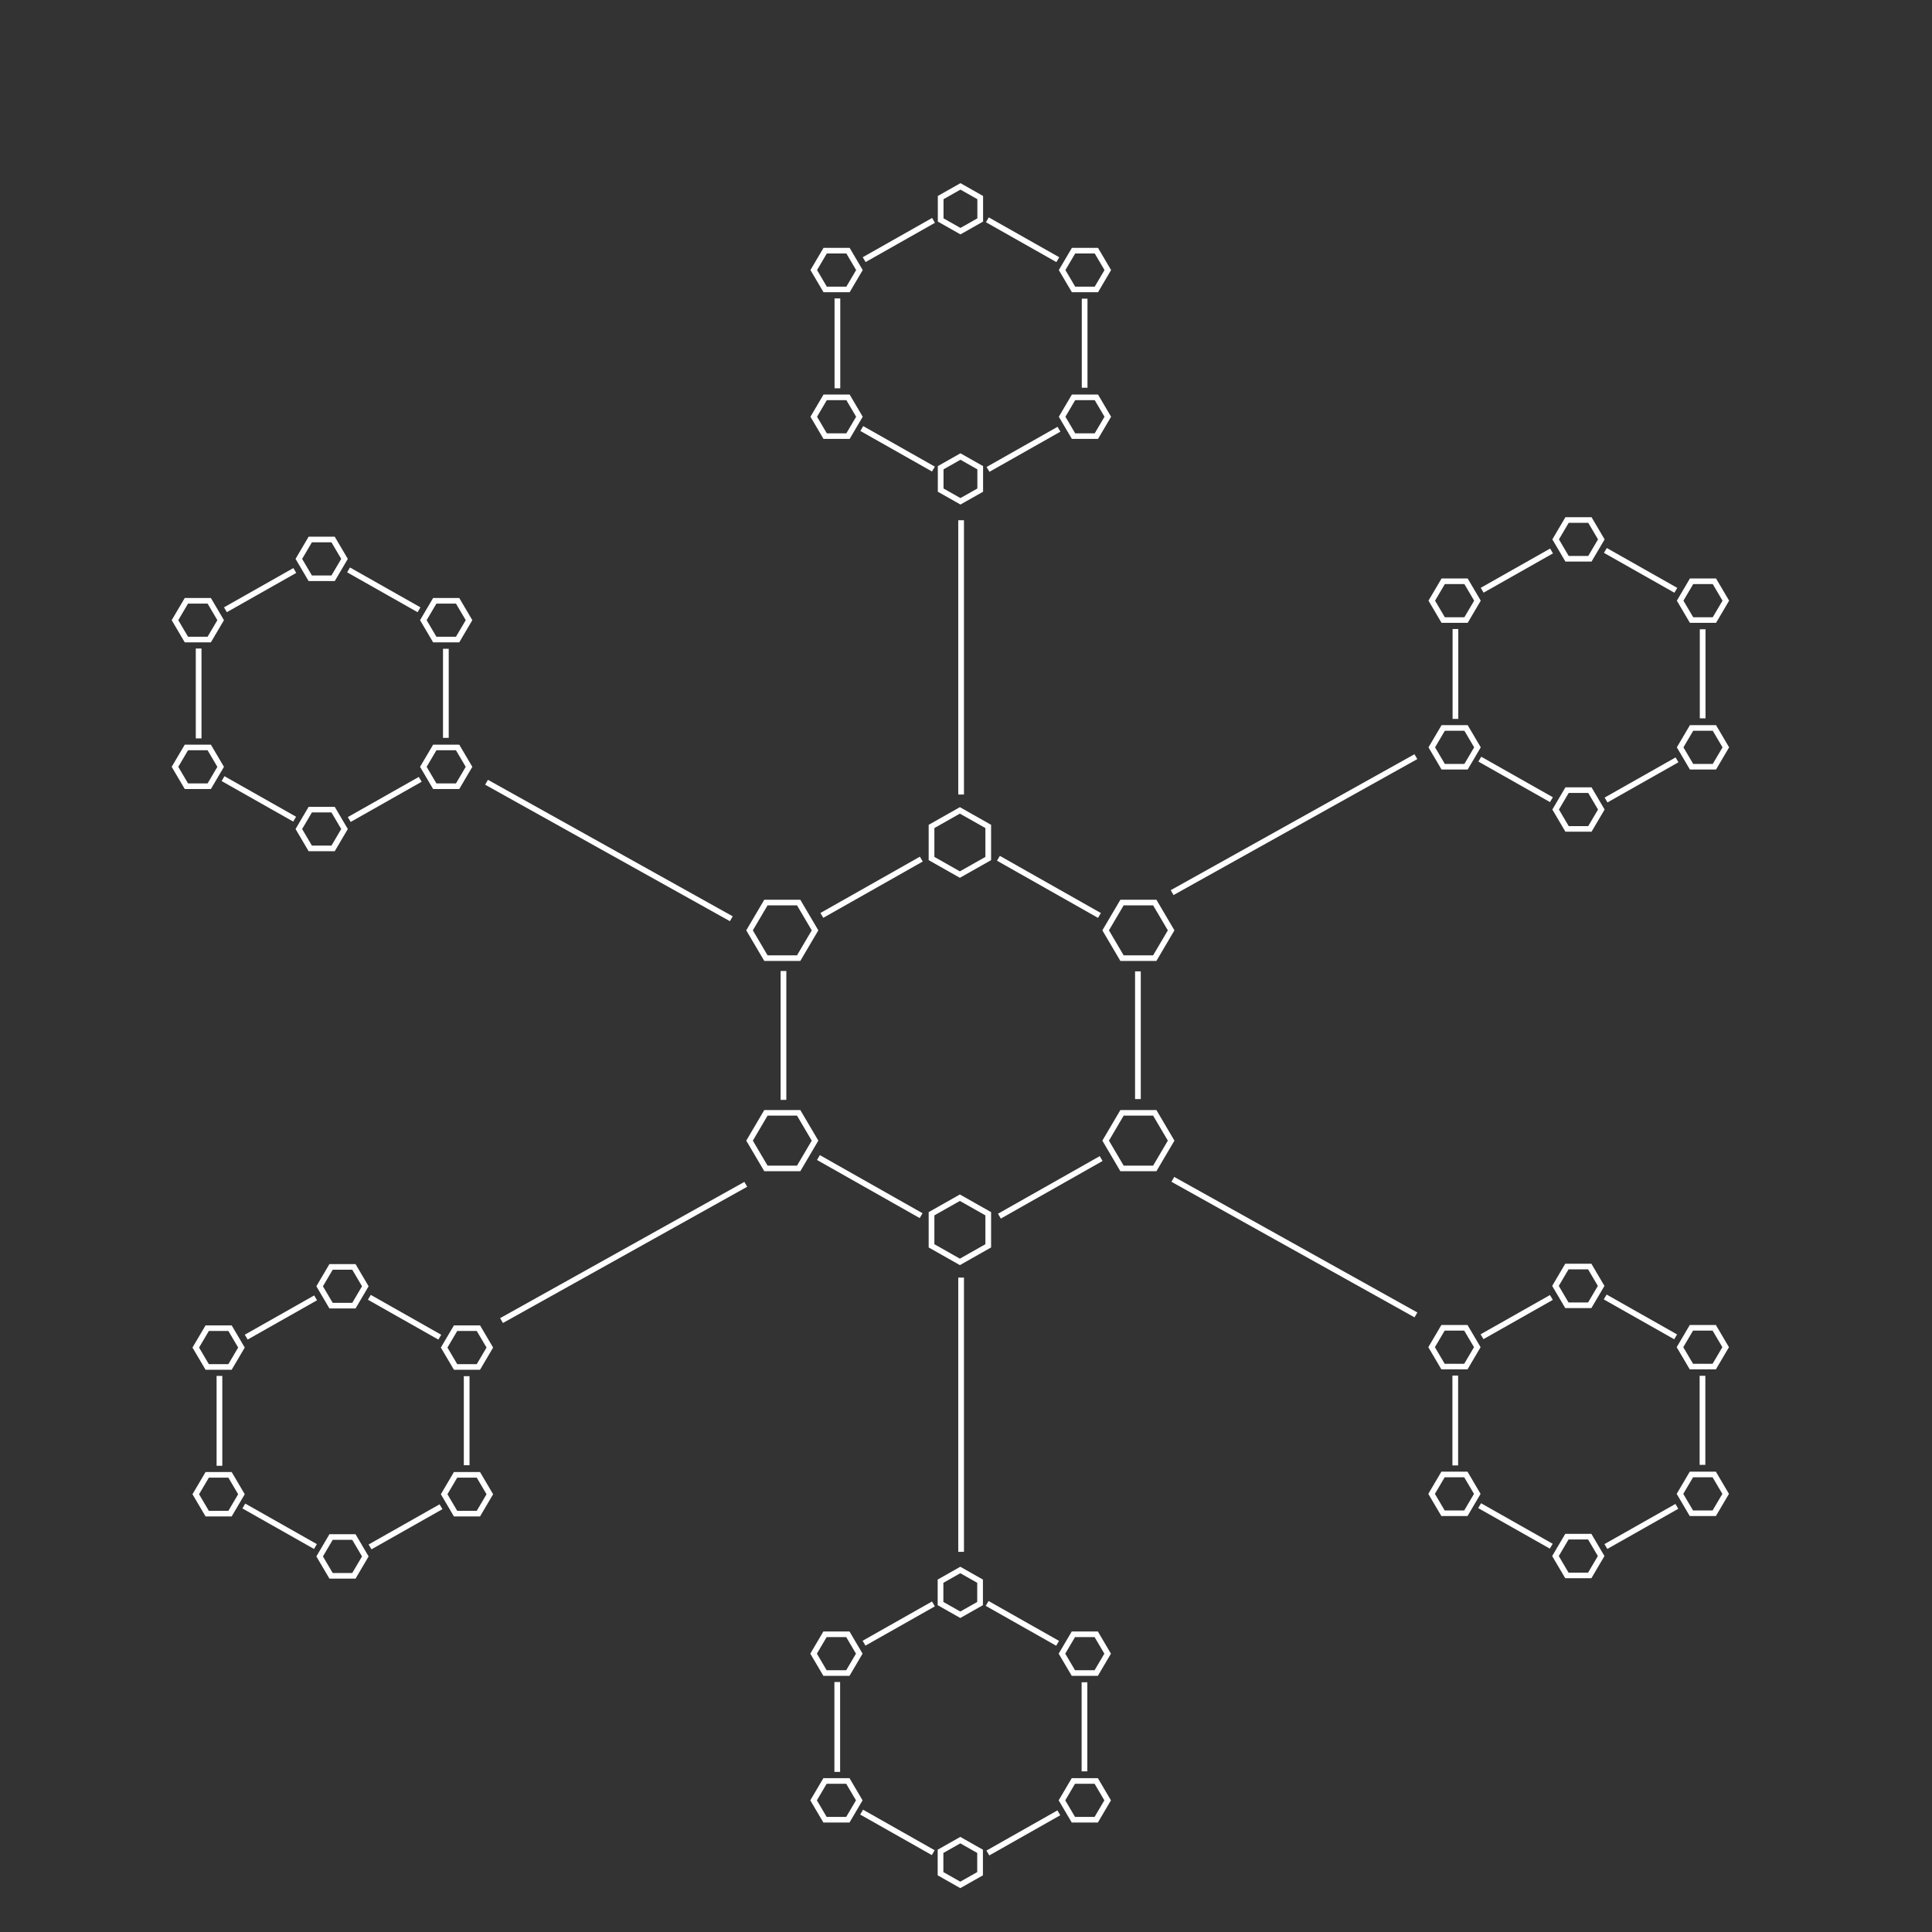 <?xml version="1.0" encoding="UTF-8"?>
<svg xmlns="http://www.w3.org/2000/svg" xmlns:xlink="http://www.w3.org/1999/xlink" width="2000px" height="2000px" viewBox="0 0 2000 2000" version="1.1">
<rect x="0" y="0" width="2000" height="2000" fill="#333333" stroke="none"/>
<g id="surface1">
<path style=" stroke:none;fill-rule:nonzero;fill:rgb(100%,100%,100%);fill-opacity:1;" d="M 519.148 1367.109 C 603.434 1320.109 687.723 1273.113 772.008 1226.113 "/>
<path style=" stroke:none;fill-rule:nonzero;fill:rgb(100%,100%,100%);fill-opacity:1;" d="M 517.727 1364.527 L 770.562 1223.496 L 773.488 1228.531 L 520.648 1369.562 Z M 517.727 1364.527 "/>
<path style=" stroke:none;fill-rule:nonzero;fill:rgb(100%,100%,100%);fill-opacity:1;" d="M 1213.402 924.113 C 1297.516 877.207 1381.629 830.305 1465.75 783.398 "/>
<path style=" stroke:none;fill-rule:nonzero;fill:rgb(100%,100%,100%);fill-opacity:1;" d="M 1211.934 921.52 L 1464.254 780.777 L 1467.18 785.812 L 1214.855 926.555 Z M 1211.934 921.52 "/>
<path style=" stroke:none;fill-rule:nonzero;fill:rgb(100%,100%,100%);fill-opacity:1;" d="M 757.023 951.098 C 672.562 904 588.094 856.902 503.637 809.801 "/>
<path style=" stroke:none;fill-rule:nonzero;fill:rgb(100%,100%,100%);fill-opacity:1;" d="M 502.195 812.305 L 505.117 807.266 L 758.512 948.562 L 755.59 953.602 Z M 502.195 812.305 "/>
<path style=" stroke:none;fill-rule:nonzero;fill:rgb(100%,100%,100%);fill-opacity:1;" d="M 1465.75 1361.227 C 1381.863 1314.449 1297.969 1267.664 1214.086 1220.891 "/>
<path style=" stroke:none;fill-rule:nonzero;fill:rgb(100%,100%,100%);fill-opacity:1;" d="M 1212.652 1223.379 L 1215.574 1218.34 L 1467.246 1358.676 L 1464.32 1363.711 Z M 1212.652 1223.379 "/>
<path style=" stroke:none;fill-rule:nonzero;fill:rgb(100%,100%,100%);fill-opacity:1;" d="M 991.984 538.57 L 997.898 538.57 L 997.898 822.484 L 991.984 822.484 Z M 991.984 538.57 "/>
<path style=" stroke:none;fill-rule:nonzero;fill:rgb(100%,100%,100%);fill-opacity:1;" d="M 991.984 1322.555 L 997.898 1322.555 L 997.898 1606.469 L 991.984 1606.469 Z M 991.984 1322.555 "/>
<path style=" stroke:none;fill-rule:nonzero;fill:rgb(100%,100%,100%);fill-opacity:1;" d="M 849.301 945.109 L 952.266 886.84 L 955.223 891.859 L 852.254 950.125 Z M 849.301 945.109 "/>
<path style=" stroke:none;fill-rule:nonzero;fill:rgb(100%,100%,100%);fill-opacity:1;" d="M 845.758 1200.797 L 848.715 1195.781 L 955.016 1255.938 L 952.062 1260.953 Z M 845.758 1200.797 "/>
<path style=" stroke:none;fill-rule:nonzero;fill:rgb(100%,100%,100%);fill-opacity:1;" d="M 1175.016 1005.562 L 1180.93 1005.562 L 1180.93 1137.754 L 1175.016 1137.754 Z M 1175.016 1005.562 "/>
<path style=" stroke:none;fill-rule:nonzero;fill:rgb(100%,100%,100%);fill-opacity:1;" d="M 1036.062 1261.457 L 1033.105 1256.441 L 1138.434 1196.836 L 1141.379 1201.852 L 1139.836 1202.73 Z M 1036.062 1261.457 "/>
<path style=" stroke:none;fill-rule:nonzero;fill:rgb(100%,100%,100%);fill-opacity:1;" d="M 808.094 1005.18 L 814.004 1005.18 L 814.004 1138.578 L 808.094 1138.578 Z M 808.094 1005.18 "/>
<path style=" stroke:none;fill-rule:nonzero;fill:rgb(100%,100%,100%);fill-opacity:1;" d="M 1032.078 891.004 L 1035.031 885.984 L 1139.625 945.172 L 1136.668 950.191 Z M 1032.078 891.004 "/>
<path style=" stroke:none;fill-rule:nonzero;fill:rgb(100%,100%,100%);fill-opacity:1;" d="M 993.668 908.699 L 961.355 890.414 L 961.355 853.855 L 993.668 835.57 L 1025.977 853.855 L 1025.977 890.414 Z M 967.266 887.07 L 993.668 902.012 L 1020.066 887.07 L 1020.066 857.199 L 993.668 842.258 L 967.266 857.199 Z M 967.266 887.07 "/>
<path style=" stroke:none;fill-rule:nonzero;fill:rgb(100%,100%,100%);fill-opacity:1;" d="M 1197.109 994.754 L 1159.809 994.754 L 1141.152 963.082 L 1159.809 931.414 L 1197.109 931.414 L 1215.766 963.082 Z M 1163.219 988.957 L 1193.699 988.957 L 1208.941 963.082 L 1193.699 937.207 L 1163.219 937.207 L 1147.977 963.082 Z M 1163.219 988.957 "/>
<path style=" stroke:none;fill-rule:nonzero;fill:rgb(100%,100%,100%);fill-opacity:1;" d="M 1197.109 1212.445 L 1159.809 1212.445 L 1141.152 1180.777 L 1159.809 1149.109 L 1197.109 1149.109 L 1215.766 1180.777 Z M 1163.219 1206.652 L 1193.699 1206.652 L 1208.941 1180.777 L 1193.699 1154.902 L 1163.219 1154.902 L 1147.977 1180.777 Z M 1163.219 1206.652 "/>
<path style=" stroke:none;fill-rule:nonzero;fill:rgb(100%,100%,100%);fill-opacity:1;" d="M 993.668 1309.641 L 961.355 1291.355 L 961.355 1254.793 L 993.668 1236.508 L 1025.977 1254.793 L 1025.977 1291.355 Z M 967.266 1288.012 L 993.668 1302.953 L 1020.066 1288.012 L 1020.066 1258.137 L 993.668 1243.199 L 967.266 1258.137 Z M 967.266 1288.012 "/>
<path style=" stroke:none;fill-rule:nonzero;fill:rgb(100%,100%,100%);fill-opacity:1;" d="M 828.48 1212.445 L 791.176 1212.445 L 772.52 1180.777 L 791.176 1149.109 L 828.48 1149.109 L 847.133 1180.777 Z M 794.59 1206.652 L 825.066 1206.652 L 840.309 1180.777 L 825.066 1154.902 L 794.59 1154.902 L 779.344 1180.777 Z M 794.59 1206.652 "/>
<path style=" stroke:none;fill-rule:nonzero;fill:rgb(100%,100%,100%);fill-opacity:1;" d="M 828.48 994.754 L 791.176 994.754 L 772.52 963.082 L 791.176 931.414 L 828.48 931.414 L 847.133 963.082 Z M 794.59 988.957 L 825.066 988.957 L 840.309 963.082 L 825.066 937.207 L 794.59 937.207 L 779.344 963.082 Z M 794.59 988.957 "/>
<path style=" stroke:none;fill-rule:nonzero;fill:rgb(100%,100%,100%);fill-opacity:1;" d="M 1532.863 608.496 L 1604.68 567.852 L 1607.637 572.871 L 1535.816 613.512 Z M 1532.863 608.496 "/>
<path style=" stroke:none;fill-rule:nonzero;fill:rgb(100%,100%,100%);fill-opacity:1;" d="M 1530.41 788.371 L 1533.367 783.355 L 1607.512 825.312 L 1604.555 830.332 Z M 1530.41 788.371 "/>
<path style=" stroke:none;fill-rule:nonzero;fill:rgb(100%,100%,100%);fill-opacity:1;" d="M 1759.633 651.422 L 1765.547 651.422 L 1765.547 743.625 L 1759.633 743.625 Z M 1759.633 651.422 "/>
<path style=" stroke:none;fill-rule:nonzero;fill:rgb(100%,100%,100%);fill-opacity:1;" d="M 1664.051 830.668 L 1661.094 825.652 L 1734.559 784.078 L 1737.516 789.102 L 1736.434 789.715 Z M 1664.051 830.668 "/>
<path style=" stroke:none;fill-rule:nonzero;fill:rgb(100%,100%,100%);fill-opacity:1;" d="M 1503.711 651.16 L 1509.625 651.16 L 1509.625 744.195 L 1503.711 744.195 Z M 1503.711 651.16 "/>
<path style=" stroke:none;fill-rule:nonzero;fill:rgb(100%,100%,100%);fill-opacity:1;" d="M 1660.398 572.32 L 1663.355 567.301 L 1736.297 608.582 L 1733.344 613.598 Z M 1660.398 572.32 "/>
<path style=" stroke:none;fill-rule:nonzero;fill:rgb(100%,100%,100%);fill-opacity:1;" d="M 1647.566 581.332 L 1620.516 581.332 L 1606.988 558.367 L 1620.516 535.406 L 1647.566 535.406 L 1661.094 558.367 Z M 1623.922 575.535 L 1644.145 575.535 L 1654.262 558.367 L 1644.145 541.203 L 1623.922 541.203 L 1613.805 558.367 Z M 1623.922 575.535 "/>
<path style=" stroke:none;fill-rule:nonzero;fill:rgb(100%,100%,100%);fill-opacity:1;" d="M 1776.449 644.77 L 1749.398 644.77 L 1735.867 621.809 L 1749.398 598.844 L 1776.449 598.844 L 1789.977 621.809 Z M 1752.809 638.973 L 1773.035 638.973 L 1783.152 621.809 L 1773.035 604.641 L 1752.809 604.641 L 1742.691 621.809 Z M 1752.809 638.973 "/>
<path style=" stroke:none;fill-rule:nonzero;fill:rgb(100%,100%,100%);fill-opacity:1;" d="M 1776.449 796.609 L 1749.398 796.609 L 1735.867 773.648 L 1749.398 750.684 L 1776.449 750.684 L 1789.977 773.648 Z M 1752.809 790.812 L 1773.035 790.812 L 1783.152 773.648 L 1773.035 756.48 L 1752.809 756.48 L 1742.691 773.648 Z M 1752.809 790.812 "/>
<path style=" stroke:none;fill-rule:nonzero;fill:rgb(100%,100%,100%);fill-opacity:1;" d="M 1647.566 860.98 L 1620.516 860.98 L 1606.988 838.02 L 1620.516 815.059 L 1647.566 815.059 L 1661.094 838.02 Z M 1623.922 855.188 L 1644.145 855.188 L 1654.262 838.02 L 1644.145 820.852 L 1623.922 820.852 L 1613.805 838.02 Z M 1623.922 855.188 "/>
<path style=" stroke:none;fill-rule:nonzero;fill:rgb(100%,100%,100%);fill-opacity:1;" d="M 1519.344 796.609 L 1492.293 796.609 L 1478.766 773.648 L 1492.293 750.684 L 1519.344 750.684 L 1532.871 773.648 Z M 1495.695 790.812 L 1515.922 790.812 L 1526.039 773.648 L 1515.922 756.48 L 1495.695 756.48 L 1485.578 773.648 Z M 1495.695 790.812 "/>
<path style=" stroke:none;fill-rule:nonzero;fill:rgb(100%,100%,100%);fill-opacity:1;" d="M 1519.344 644.77 L 1492.293 644.77 L 1478.766 621.809 L 1492.293 598.844 L 1519.344 598.844 L 1532.871 621.809 Z M 1495.695 638.973 L 1515.922 638.973 L 1526.039 621.809 L 1515.922 604.641 L 1495.695 604.641 L 1485.578 621.809 Z M 1495.695 638.973 "/>
<path style=" stroke:none;fill-rule:nonzero;fill:rgb(100%,100%,100%);fill-opacity:1;" d="M 231.883 628.703 L 303.699 588.062 L 306.656 593.082 L 234.836 633.723 Z M 231.883 628.703 "/>
<path style=" stroke:none;fill-rule:nonzero;fill:rgb(100%,100%,100%);fill-opacity:1;" d="M 229.402 808.543 L 232.359 803.527 L 306.504 845.484 L 303.547 850.504 Z M 229.402 808.543 "/>
<path style=" stroke:none;fill-rule:nonzero;fill:rgb(100%,100%,100%);fill-opacity:1;" d="M 458.598 671.613 L 464.508 671.613 L 464.508 763.812 L 458.598 763.812 Z M 458.598 671.613 "/>
<path style=" stroke:none;fill-rule:nonzero;fill:rgb(100%,100%,100%);fill-opacity:1;" d="M 363.023 850.859 L 360.066 845.844 L 433.531 804.266 L 436.48 809.281 L 435.398 809.895 Z M 363.023 850.859 "/>
<path style=" stroke:none;fill-rule:nonzero;fill:rgb(100%,100%,100%);fill-opacity:1;" d="M 202.676 671.348 L 208.586 671.348 L 208.586 764.383 L 202.676 764.383 Z M 202.676 671.348 "/>
<path style=" stroke:none;fill-rule:nonzero;fill:rgb(100%,100%,100%);fill-opacity:1;" d="M 359.348 592.469 L 362.301 587.449 L 435.246 628.73 L 432.293 633.746 Z M 359.348 592.469 "/>
<path style=" stroke:none;fill-rule:nonzero;fill:rgb(100%,100%,100%);fill-opacity:1;" d="M 346.531 601.52 L 319.48 601.52 L 305.953 578.559 L 319.48 555.598 L 346.531 555.598 L 360.059 578.559 Z M 322.891 595.727 L 343.117 595.727 L 353.234 578.559 L 343.117 561.391 L 322.891 561.391 L 312.773 578.559 Z M 322.891 595.727 "/>
<path style=" stroke:none;fill-rule:nonzero;fill:rgb(100%,100%,100%);fill-opacity:1;" d="M 475.422 664.957 L 448.371 664.957 L 434.84 641.996 L 448.371 619.035 L 475.422 619.035 L 488.949 641.996 Z M 451.781 659.164 L 472.008 659.164 L 482.125 641.996 L 472.008 624.828 L 451.781 624.828 L 441.664 641.996 Z M 451.781 659.164 "/>
<path style=" stroke:none;fill-rule:nonzero;fill:rgb(100%,100%,100%);fill-opacity:1;" d="M 475.422 816.789 L 448.371 816.789 L 434.84 793.828 L 448.371 770.867 L 475.422 770.867 L 488.949 793.828 Z M 451.781 810.996 L 472.008 810.996 L 482.125 793.828 L 472.008 776.66 L 451.781 776.66 L 441.664 793.828 Z M 451.781 810.996 "/>
<path style=" stroke:none;fill-rule:nonzero;fill:rgb(100%,100%,100%);fill-opacity:1;" d="M 346.531 881.16 L 319.48 881.16 L 305.953 858.199 L 319.48 835.238 L 346.531 835.238 L 360.059 858.199 Z M 322.891 875.367 L 343.117 875.367 L 353.234 858.199 L 343.117 841.031 L 322.891 841.031 L 312.773 858.199 Z M 322.891 875.367 "/>
<path style=" stroke:none;fill-rule:nonzero;fill:rgb(100%,100%,100%);fill-opacity:1;" d="M 218.309 816.789 L 191.258 816.789 L 177.727 793.828 L 191.258 770.867 L 218.309 770.867 L 231.836 793.828 Z M 194.668 810.996 L 214.895 810.996 L 225.012 793.828 L 214.895 776.66 L 194.668 776.66 L 184.551 793.828 Z M 194.668 810.996 "/>
<path style=" stroke:none;fill-rule:nonzero;fill:rgb(100%,100%,100%);fill-opacity:1;" d="M 218.309 664.957 L 191.258 664.957 L 177.727 641.996 L 191.258 619.035 L 218.309 619.035 L 231.836 641.996 Z M 194.668 659.164 L 214.895 659.164 L 225.012 641.996 L 214.895 624.828 L 194.668 624.828 L 184.551 641.996 Z M 194.668 659.164 "/>
<path style=" stroke:none;fill-rule:nonzero;fill:rgb(100%,100%,100%);fill-opacity:1;" d="M 893.098 266.273 L 964.918 225.633 L 967.871 230.648 L 896.055 271.293 Z M 893.098 266.273 "/>
<path style=" stroke:none;fill-rule:nonzero;fill:rgb(100%,100%,100%);fill-opacity:1;" d="M 890.648 446.129 L 893.605 441.109 L 967.75 483.07 L 964.793 488.086 Z M 890.648 446.129 "/>
<path style=" stroke:none;fill-rule:nonzero;fill:rgb(100%,100%,100%);fill-opacity:1;" d="M 1119.855 309.18 L 1125.766 309.18 L 1125.766 401.379 L 1119.855 401.379 Z M 1119.855 309.18 "/>
<path style=" stroke:none;fill-rule:nonzero;fill:rgb(100%,100%,100%);fill-opacity:1;" d="M 1024.27 488.426 L 1021.316 483.41 L 1094.781 441.832 L 1097.727 446.855 L 1096.645 447.461 Z M 1024.27 488.426 "/>
<path style=" stroke:none;fill-rule:nonzero;fill:rgb(100%,100%,100%);fill-opacity:1;" d="M 863.922 308.914 L 869.836 308.914 L 869.836 401.953 L 863.922 401.953 Z M 863.922 308.914 "/>
<path style=" stroke:none;fill-rule:nonzero;fill:rgb(100%,100%,100%);fill-opacity:1;" d="M 1020.621 230.047 L 1023.574 225.027 L 1096.52 266.309 L 1093.566 271.324 Z M 1020.621 230.047 "/>
<path style=" stroke:none;fill-rule:nonzero;fill:rgb(100%,100%,100%);fill-opacity:1;" d="M 994.258 242.637 L 970.832 229.375 L 970.832 202.863 L 994.258 189.602 L 1017.684 202.863 L 1017.684 229.375 Z M 976.734 226.031 L 994.25 235.949 L 1011.766 226.031 L 1011.766 206.207 L 994.25 196.293 L 976.734 206.207 Z M 976.734 226.031 "/>
<path style=" stroke:none;fill-rule:nonzero;fill:rgb(100%,100%,100%);fill-opacity:1;" d="M 1136.668 302.523 L 1109.617 302.523 L 1096.09 279.562 L 1109.617 256.602 L 1136.668 256.602 L 1150.195 279.562 Z M 1113.031 296.73 L 1133.258 296.73 L 1143.375 279.562 L 1133.258 262.395 L 1113.031 262.395 L 1102.914 279.562 Z M 1113.031 296.73 "/>
<path style=" stroke:none;fill-rule:nonzero;fill:rgb(100%,100%,100%);fill-opacity:1;" d="M 1136.668 454.363 L 1109.617 454.363 L 1096.09 431.402 L 1109.617 408.441 L 1136.668 408.441 L 1150.195 431.402 Z M 1113.031 448.57 L 1133.258 448.57 L 1143.375 431.402 L 1133.258 414.234 L 1113.031 414.234 L 1102.914 431.402 Z M 1113.031 448.57 "/>
<path style=" stroke:none;fill-rule:nonzero;fill:rgb(100%,100%,100%);fill-opacity:1;" d="M 994.258 522.289 L 970.832 509.027 L 970.832 482.516 L 994.258 469.254 L 1017.684 482.516 L 1017.684 509.027 Z M 976.734 505.684 L 994.25 515.602 L 1011.766 505.684 L 1011.766 485.859 L 994.25 475.941 L 976.734 485.859 Z M 976.734 505.684 "/>
<path style=" stroke:none;fill-rule:nonzero;fill:rgb(100%,100%,100%);fill-opacity:1;" d="M 879.555 454.363 L 852.504 454.363 L 838.977 431.402 L 852.504 408.441 L 879.555 408.441 L 893.086 431.402 Z M 855.918 448.57 L 876.145 448.57 L 886.262 431.402 L 876.145 414.234 L 855.918 414.234 L 845.801 431.402 Z M 855.918 448.57 "/>
<path style=" stroke:none;fill-rule:nonzero;fill:rgb(100%,100%,100%);fill-opacity:1;" d="M 879.555 302.523 L 852.504 302.523 L 838.977 279.562 L 852.504 256.602 L 879.555 256.602 L 893.086 279.562 Z M 855.918 296.73 L 876.145 296.73 L 886.262 279.562 L 876.145 262.395 L 855.918 262.395 L 845.801 279.562 Z M 855.918 296.73 "/>
<path style=" stroke:none;fill-rule:nonzero;fill:rgb(100%,100%,100%);fill-opacity:1;" d="M 1532.707 1381.266 L 1604.527 1340.625 L 1607.48 1345.641 L 1535.664 1386.281 Z M 1532.707 1381.266 "/>
<path style=" stroke:none;fill-rule:nonzero;fill:rgb(100%,100%,100%);fill-opacity:1;" d="M 1530.234 1561.18 L 1533.191 1556.16 L 1607.336 1598.117 L 1604.379 1603.137 Z M 1530.234 1561.18 "/>
<path style=" stroke:none;fill-rule:nonzero;fill:rgb(100%,100%,100%);fill-opacity:1;" d="M 1759.457 1424.223 L 1765.367 1424.223 L 1765.367 1516.426 L 1759.457 1516.426 Z M 1759.457 1424.223 "/>
<path style=" stroke:none;fill-rule:nonzero;fill:rgb(100%,100%,100%);fill-opacity:1;" d="M 1663.883 1603.469 L 1660.926 1598.453 L 1734.391 1556.879 L 1737.34 1561.902 L 1736.258 1562.504 Z M 1663.883 1603.469 "/>
<path style=" stroke:none;fill-rule:nonzero;fill:rgb(100%,100%,100%);fill-opacity:1;" d="M 1503.535 1423.969 L 1509.445 1423.969 L 1509.445 1517.004 L 1503.535 1517.004 Z M 1503.535 1423.969 "/>
<path style=" stroke:none;fill-rule:nonzero;fill:rgb(100%,100%,100%);fill-opacity:1;" d="M 1660.203 1345.133 L 1663.16 1340.113 L 1736.105 1381.395 L 1733.148 1386.41 Z M 1660.203 1345.133 "/>
<path style=" stroke:none;fill-rule:nonzero;fill:rgb(100%,100%,100%);fill-opacity:1;" d="M 1647.391 1354.133 L 1620.34 1354.133 L 1606.809 1331.168 L 1620.34 1308.207 L 1647.391 1308.207 L 1660.918 1331.168 Z M 1623.75 1348.336 L 1643.977 1348.336 L 1654.094 1331.168 L 1643.977 1314.004 L 1623.75 1314.004 L 1613.633 1331.168 Z M 1623.75 1348.336 "/>
<path style=" stroke:none;fill-rule:nonzero;fill:rgb(100%,100%,100%);fill-opacity:1;" d="M 1776.277 1417.57 L 1749.23 1417.57 L 1735.699 1394.605 L 1749.23 1371.645 L 1776.277 1371.645 L 1789.809 1394.605 Z M 1752.641 1411.773 L 1772.867 1411.773 L 1782.984 1394.605 L 1772.867 1377.441 L 1752.641 1377.441 L 1742.523 1394.605 Z M 1752.641 1411.773 "/>
<path style=" stroke:none;fill-rule:nonzero;fill:rgb(100%,100%,100%);fill-opacity:1;" d="M 1776.277 1569.41 L 1749.23 1569.41 L 1735.699 1546.449 L 1749.23 1523.484 L 1776.277 1523.484 L 1789.809 1546.449 Z M 1752.641 1563.613 L 1772.867 1563.613 L 1782.984 1546.449 L 1772.867 1529.281 L 1752.641 1529.281 L 1742.523 1546.449 Z M 1752.641 1563.613 "/>
<path style=" stroke:none;fill-rule:nonzero;fill:rgb(100%,100%,100%);fill-opacity:1;" d="M 1647.391 1633.781 L 1620.34 1633.781 L 1606.809 1610.82 L 1620.34 1587.859 L 1647.391 1587.859 L 1660.918 1610.82 Z M 1623.75 1627.988 L 1643.977 1627.988 L 1654.094 1610.82 L 1643.977 1593.652 L 1623.75 1593.652 L 1613.633 1610.82 Z M 1623.75 1627.988 "/>
<path style=" stroke:none;fill-rule:nonzero;fill:rgb(100%,100%,100%);fill-opacity:1;" d="M 1519.168 1569.41 L 1492.117 1569.41 L 1478.586 1546.449 L 1492.117 1523.484 L 1519.168 1523.484 L 1532.695 1546.449 Z M 1495.527 1563.613 L 1515.754 1563.613 L 1525.871 1546.449 L 1515.754 1529.281 L 1495.527 1529.281 L 1485.41 1546.449 Z M 1495.527 1563.613 "/>
<path style=" stroke:none;fill-rule:nonzero;fill:rgb(100%,100%,100%);fill-opacity:1;" d="M 1519.168 1417.57 L 1492.117 1417.57 L 1478.586 1394.605 L 1492.117 1371.645 L 1519.168 1371.645 L 1532.695 1394.605 Z M 1495.527 1411.773 L 1515.754 1411.773 L 1525.871 1394.605 L 1515.754 1377.441 L 1495.527 1377.441 L 1485.41 1394.605 Z M 1495.527 1411.773 "/>
<path style=" stroke:none;fill-rule:nonzero;fill:rgb(100%,100%,100%);fill-opacity:1;" d="M 253.422 1381.672 L 325.242 1341.031 L 328.195 1346.047 L 256.379 1386.691 Z M 253.422 1381.672 "/>
<path style=" stroke:none;fill-rule:nonzero;fill:rgb(100%,100%,100%);fill-opacity:1;" d="M 250.922 1561.52 L 253.879 1556.504 L 328.023 1598.461 L 325.066 1603.48 Z M 250.922 1561.52 "/>
<path style=" stroke:none;fill-rule:nonzero;fill:rgb(100%,100%,100%);fill-opacity:1;" d="M 480.133 1424.613 L 486.043 1424.613 L 486.043 1516.816 L 480.133 1516.816 Z M 480.133 1424.613 "/>
<path style=" stroke:none;fill-rule:nonzero;fill:rgb(100%,100%,100%);fill-opacity:1;" d="M 384.551 1603.852 L 381.594 1598.836 L 455.059 1557.258 L 458.016 1562.281 L 456.934 1562.895 Z M 384.551 1603.852 "/>
<path style=" stroke:none;fill-rule:nonzero;fill:rgb(100%,100%,100%);fill-opacity:1;" d="M 224.211 1424.34 L 230.121 1424.34 L 230.121 1517.379 L 224.211 1517.379 Z M 224.211 1424.34 "/>
<path style=" stroke:none;fill-rule:nonzero;fill:rgb(100%,100%,100%);fill-opacity:1;" d="M 380.852 1345.473 L 383.809 1340.453 L 456.754 1381.734 L 453.797 1386.75 Z M 380.852 1345.473 "/>
<path style=" stroke:none;fill-rule:nonzero;fill:rgb(100%,100%,100%);fill-opacity:1;" d="M 368.066 1354.512 L 341.016 1354.512 L 327.488 1331.551 L 341.016 1308.59 L 368.066 1308.59 L 381.594 1331.551 Z M 344.418 1348.719 L 364.645 1348.719 L 374.762 1331.551 L 364.645 1314.383 L 344.418 1314.383 L 334.301 1331.551 Z M 344.418 1348.719 "/>
<path style=" stroke:none;fill-rule:nonzero;fill:rgb(100%,100%,100%);fill-opacity:1;" d="M 496.945 1417.949 L 469.898 1417.949 L 456.367 1394.988 L 469.898 1372.027 L 496.945 1372.027 L 510.477 1394.988 Z M 473.309 1412.156 L 493.535 1412.156 L 503.652 1394.988 L 493.535 1377.82 L 473.309 1377.82 L 463.191 1394.988 Z M 473.309 1412.156 "/>
<path style=" stroke:none;fill-rule:nonzero;fill:rgb(100%,100%,100%);fill-opacity:1;" d="M 496.945 1569.789 L 469.898 1569.789 L 456.367 1546.828 L 469.898 1523.867 L 496.945 1523.867 L 510.477 1546.828 Z M 473.309 1563.996 L 493.535 1563.996 L 503.652 1546.828 L 493.535 1529.66 L 473.309 1529.66 L 463.191 1546.828 Z M 473.309 1563.996 "/>
<path style=" stroke:none;fill-rule:nonzero;fill:rgb(100%,100%,100%);fill-opacity:1;" d="M 368.066 1634.164 L 341.016 1634.164 L 327.488 1611.203 L 341.016 1588.238 L 368.066 1588.238 L 381.594 1611.203 Z M 344.418 1628.367 L 364.645 1628.367 L 374.762 1611.203 L 364.645 1594.035 L 344.418 1594.035 L 334.301 1611.203 Z M 344.418 1628.367 "/>
<path style=" stroke:none;fill-rule:nonzero;fill:rgb(100%,100%,100%);fill-opacity:1;" d="M 239.836 1569.789 L 212.785 1569.789 L 199.254 1546.828 L 212.785 1523.867 L 239.836 1523.867 L 253.363 1546.828 Z M 216.195 1563.996 L 236.422 1563.996 L 246.539 1546.828 L 236.422 1529.66 L 216.195 1529.66 L 206.078 1546.828 Z M 216.195 1563.996 "/>
<path style=" stroke:none;fill-rule:nonzero;fill:rgb(100%,100%,100%);fill-opacity:1;" d="M 239.836 1417.949 L 212.785 1417.949 L 199.254 1394.988 L 212.785 1372.027 L 239.836 1372.027 L 253.363 1394.988 Z M 216.195 1412.156 L 236.422 1412.156 L 246.539 1394.988 L 236.422 1377.82 L 216.195 1377.82 L 206.078 1394.988 Z M 216.195 1412.156 "/>
<path style=" stroke:none;fill-rule:nonzero;fill:rgb(100%,100%,100%);fill-opacity:1;" d="M 892.973 1698.52 L 964.793 1657.879 L 967.75 1662.895 L 895.93 1703.539 Z M 892.973 1698.52 "/>
<path style=" stroke:none;fill-rule:nonzero;fill:rgb(100%,100%,100%);fill-opacity:1;" d="M 890.465 1878.418 L 893.422 1873.398 L 967.566 1915.359 L 964.609 1920.375 Z M 890.465 1878.418 "/>
<path style=" stroke:none;fill-rule:nonzero;fill:rgb(100%,100%,100%);fill-opacity:1;" d="M 1119.691 1741.48 L 1125.605 1741.48 L 1125.605 1833.68 L 1119.691 1833.68 Z M 1119.691 1741.48 "/>
<path style=" stroke:none;fill-rule:nonzero;fill:rgb(100%,100%,100%);fill-opacity:1;" d="M 1024.121 1920.727 L 1021.164 1915.711 L 1094.629 1874.133 L 1097.574 1879.156 L 1096.496 1879.77 Z M 1024.121 1920.727 "/>
<path style=" stroke:none;fill-rule:nonzero;fill:rgb(100%,100%,100%);fill-opacity:1;" d="M 863.77 1741.223 L 869.684 1741.223 L 869.684 1834.262 L 863.77 1834.262 Z M 863.77 1741.223 "/>
<path style=" stroke:none;fill-rule:nonzero;fill:rgb(100%,100%,100%);fill-opacity:1;" d="M 1020.414 1662.375 L 1023.367 1657.359 L 1096.312 1698.637 L 1093.359 1703.656 Z M 1020.414 1662.375 "/>
<path style=" stroke:none;fill-rule:nonzero;fill:rgb(100%,100%,100%);fill-opacity:1;" d="M 994.098 1674.938 L 970.672 1661.676 L 970.672 1635.164 L 994.098 1621.902 L 1017.523 1635.164 L 1017.523 1661.676 Z M 976.582 1658.332 L 994.098 1668.25 L 1011.613 1658.332 L 1011.613 1638.508 L 994.098 1628.594 L 976.582 1638.508 Z M 976.582 1658.332 "/>
<path style=" stroke:none;fill-rule:nonzero;fill:rgb(100%,100%,100%);fill-opacity:1;" d="M 1136.516 1734.824 L 1109.465 1734.824 L 1095.938 1711.863 L 1109.465 1688.902 L 1136.516 1688.902 L 1150.047 1711.863 Z M 1112.871 1729.031 L 1133.098 1729.031 L 1143.215 1711.863 L 1133.098 1694.695 L 1112.871 1694.695 L 1102.754 1711.863 Z M 1112.871 1729.031 "/>
<path style=" stroke:none;fill-rule:nonzero;fill:rgb(100%,100%,100%);fill-opacity:1;" d="M 1136.516 1886.664 L 1109.465 1886.664 L 1095.938 1863.703 L 1109.465 1840.742 L 1136.516 1840.742 L 1150.047 1863.703 Z M 1112.871 1880.871 L 1133.098 1880.871 L 1143.215 1863.703 L 1133.098 1846.535 L 1112.871 1846.535 L 1102.754 1863.703 Z M 1112.871 1880.871 "/>
<path style=" stroke:none;fill-rule:nonzero;fill:rgb(100%,100%,100%);fill-opacity:1;" d="M 994.098 1954.59 L 970.672 1941.328 L 970.672 1914.816 L 994.098 1901.555 L 1017.523 1914.816 L 1017.523 1941.328 Z M 976.582 1937.984 L 994.098 1947.898 L 1011.613 1937.984 L 1011.613 1918.16 L 994.098 1908.242 L 976.582 1918.16 Z M 976.582 1937.984 "/>
<path style=" stroke:none;fill-rule:nonzero;fill:rgb(100%,100%,100%);fill-opacity:1;" d="M 879.402 1886.664 L 852.352 1886.664 L 838.824 1863.703 L 852.352 1840.742 L 879.402 1840.742 L 892.934 1863.703 Z M 855.758 1880.871 L 875.984 1880.871 L 886.102 1863.703 L 875.984 1846.535 L 855.758 1846.535 L 845.641 1863.703 Z M 855.758 1880.871 "/>
<path style=" stroke:none;fill-rule:nonzero;fill:rgb(100%,100%,100%);fill-opacity:1;" d="M 879.402 1734.824 L 852.352 1734.824 L 838.824 1711.863 L 852.352 1688.902 L 879.402 1688.902 L 892.934 1711.863 Z M 855.758 1729.031 L 875.984 1729.031 L 886.102 1711.863 L 875.984 1694.695 L 855.758 1694.695 L 845.641 1711.863 Z M 855.758 1729.031 "/>
</g>
</svg>
